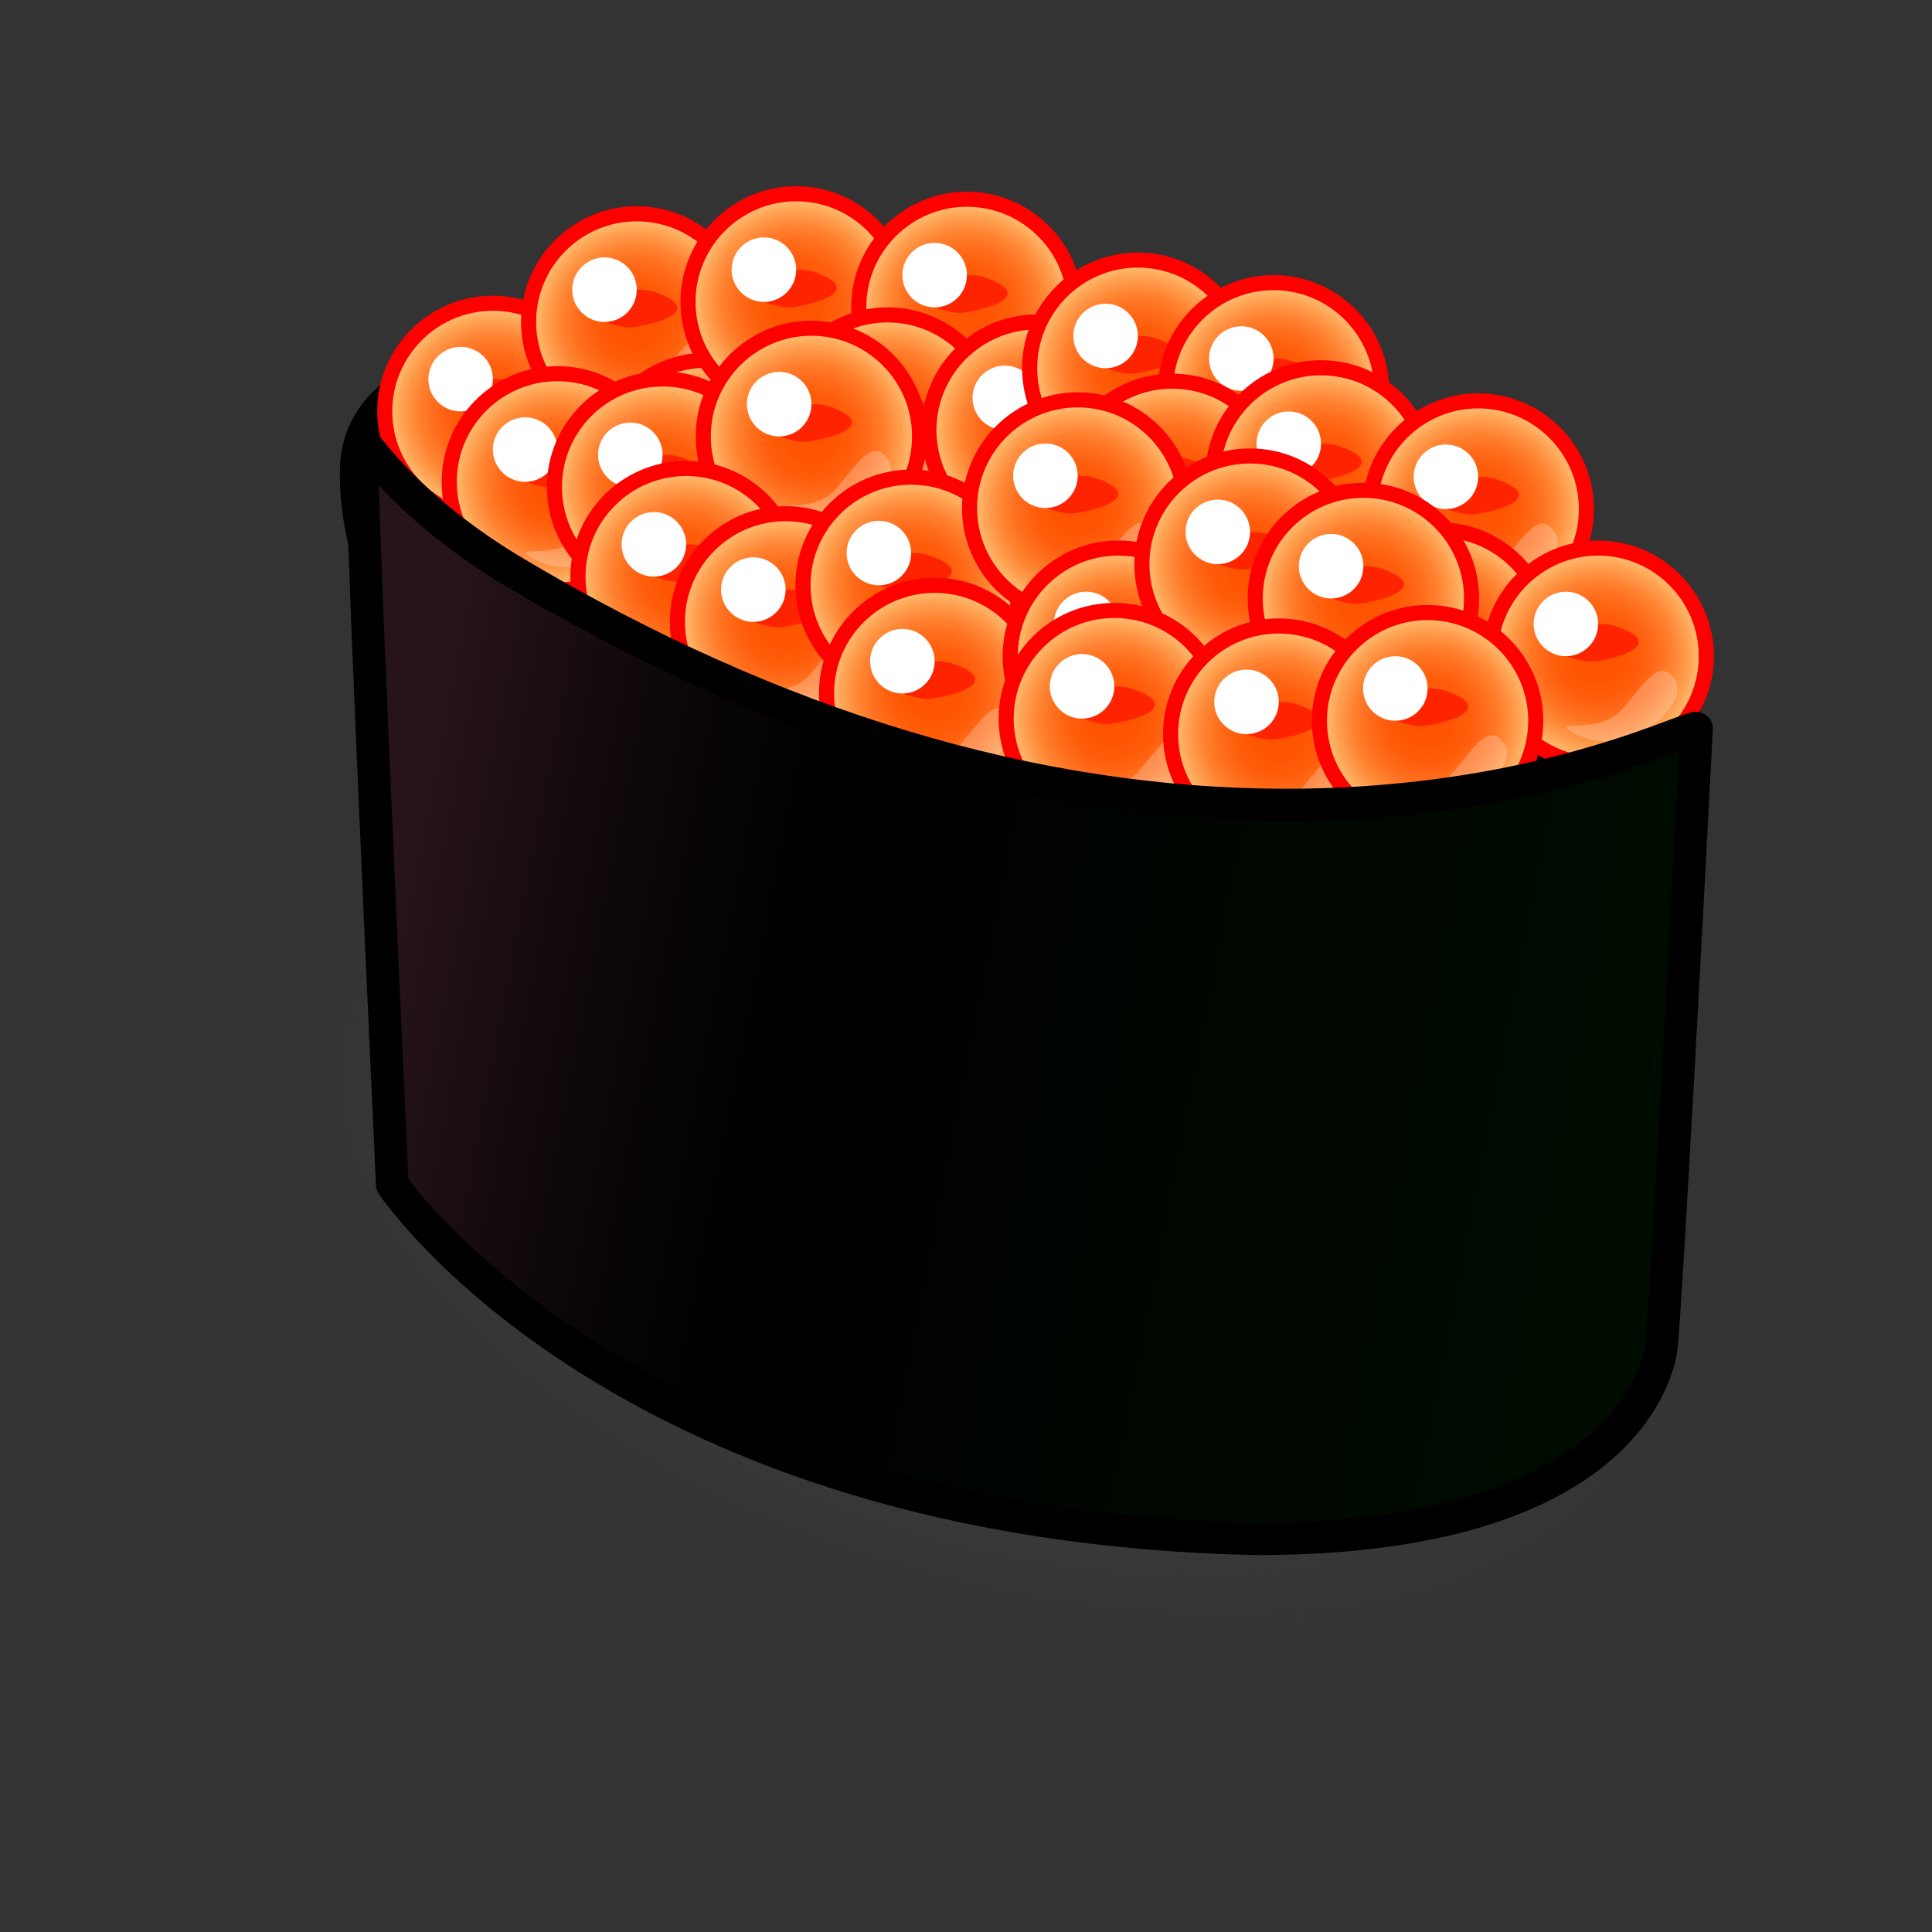 <?xml version="1.0" encoding="utf-8"?>
<!-- Generator: Adobe Illustrator 15.0.2, SVG Export Plug-In . SVG Version: 6.00 Build 0)  -->
<!DOCTYPE svg PUBLIC "-//W3C//DTD SVG 1.1//EN" "http://www.w3.org/Graphics/SVG/1.1/DTD/svg11.dtd">
<svg version="1.1" id="レイヤー_1" xmlns="http://www.w3.org/2000/svg" xmlns:xlink="http://www.w3.org/1999/xlink" x="0px"
	 y="0px" width="64px" height="64px" viewBox="0 0 64 64" style="enable-background:new 0 0 64 64;" xml:space="preserve">
<rect x="0" y="0" width="64" height="64" fill="#333333" stroke="none"/>
<g>
	
		<radialGradient id="SVGID_1_" cx="15.318" cy="49.421" r="15.368" gradientTransform="matrix(1.53 0.487 -0.26 0.818 22.193 -7.538)" gradientUnits="userSpaceOnUse">
		<stop  offset="0" style="stop-color:#595959"/>
		<stop  offset="1" style="stop-color:#414141;stop-opacity:0"/>
	</radialGradient>
	<path style="fill:url(#SVGID_1_);" d="M56.54,47.904c-2.388,7.507-14.976,10.206-28.11,6.022
		C15.298,49.74,6.592,40.261,8.983,32.756
		c2.393-7.511,14.978-10.209,28.111-6.026
		C50.229,30.912,58.931,40.396,56.54,47.904z"/>
	<g>
		<linearGradient id="SVGID_2_" gradientUnits="userSpaceOnUse" x1="14.902" y1="18.731" x2="56.776" y2="26.882">
			<stop  offset="0" style="stop-color:#26141A"/>
			<stop  offset="0.019" style="stop-color:#231218"/>
			<stop  offset="0.192" style="stop-color:#090506"/>
			<stop  offset="0.297" style="stop-color:#000000"/>
			<stop  offset="1" style="stop-color:#000D00"/>
		</linearGradient>
		<path style="fill:url(#SVGID_2_);" d="M11.8,15.593c-0.148,16.657,44,25.771,44,7.726
			C55.8,14.539,11.89,5.413,11.8,15.593z"/>
		<path d="M41.153,33.744c-0.001,0-0.001,0-0.002,0
			C31.597,33.743,20.705,29.75,15.252,24.249c-2.677-2.701-4.02-5.614-3.993-8.661
			c0.029-3.286,3.783-5.023,10.857-5.023c12.874,0,34.223,6.177,34.223,12.754
			c0,3.446-1.576,6.218-4.559,8.017C49.17,32.911,45.494,33.744,41.153,33.744z
			 M22.117,11.646c-3.638,0-9.746,0.514-9.777,3.953
			c-0.024,2.748,1.213,5.402,3.68,7.891c5.269,5.316,15.838,9.174,25.132,9.175
			c0.001,0,0.001,0,0.002,0c4.145,0,7.627-0.779,10.069-2.252
			c2.679-1.616,4.037-4.002,4.037-7.092C55.26,17.907,35.203,11.646,22.117,11.646
			z"/>
	</g>
	<g>
		<g>
			<g>
				<radialGradient id="SVGID_3_" cx="16.327" cy="13.628" r="3.583" gradientUnits="userSpaceOnUse">
					<stop  offset="0" style="stop-color:#FF5200"/>
					<stop  offset="0.233" style="stop-color:#FF5503"/>
					<stop  offset="0.406" style="stop-color:#FF5E0C"/>
					<stop  offset="0.56" style="stop-color:#FF6E1D"/>
					<stop  offset="0.703" style="stop-color:#FF8433"/>
					<stop  offset="0.838" style="stop-color:#FFA051"/>
					<stop  offset="0.966" style="stop-color:#FFC274"/>
					<stop  offset="1" style="stop-color:#FFCD7F"/>
				</radialGradient>
				<circle style="fill:url(#SVGID_3_);" cx="16.327" cy="13.628" r="3.583"/>
				<path style="fill:#FF0000;" d="M16.328,17.461c-2.114,0-3.833-1.72-3.833-3.833
					s1.72-3.833,3.833-3.833s3.833,1.719,3.833,3.833
					S18.441,17.461,16.328,17.461z M16.328,10.295c-1.838,0-3.333,1.495-3.333,3.333
					s1.496,3.333,3.333,3.333s3.333-1.496,3.333-3.333
					S18.166,10.295,16.328,10.295z"/>
			</g>
			<path style="fill:#FF2400;" d="M14.98,13.503c0.603-0.462,0.954-1.342,2.259-0.74
				c1.306,0.602-0.703,1.025-1.129,1.045C15.684,13.828,14.98,13.503,14.98,13.503z"
				/>
			<circle style="fill:#FFFFFF;" cx="15.259" cy="12.56" r="1.069"/>
			<path style="opacity:0.24;fill:#FFFFFF;" d="M15.437,16.128c-0.723-0.424,0.943,0.125,1.693-0.75
				s1.25-1.75,1.75-0.958S17.285,17.212,15.437,16.128z"/>
		</g>
		<g>
			<g>
				<radialGradient id="SVGID_4_" cx="21.093" cy="10.665" r="3.583" gradientUnits="userSpaceOnUse">
					<stop  offset="0" style="stop-color:#FF5200"/>
					<stop  offset="0.233" style="stop-color:#FF5503"/>
					<stop  offset="0.406" style="stop-color:#FF5E0C"/>
					<stop  offset="0.56" style="stop-color:#FF6E1D"/>
					<stop  offset="0.703" style="stop-color:#FF8433"/>
					<stop  offset="0.838" style="stop-color:#FFA051"/>
					<stop  offset="0.966" style="stop-color:#FFC274"/>
					<stop  offset="1" style="stop-color:#FFCD7F"/>
				</radialGradient>
				<circle style="fill:url(#SVGID_4_);" cx="21.093" cy="10.665" r="3.583"/>
				<path style="fill:#FF0000;" d="M21.093,14.498c-2.114,0-3.833-1.72-3.833-3.833
					s1.72-3.833,3.833-3.833s3.833,1.719,3.833,3.833S23.207,14.498,21.093,14.498
					z M21.093,7.332c-1.838,0-3.333,1.495-3.333,3.333s1.496,3.333,3.333,3.333
					s3.333-1.496,3.333-3.333S22.931,7.332,21.093,7.332z"/>
			</g>
			<path style="fill:#FF2400;" d="M19.746,10.54c0.603-0.462,0.954-1.342,2.259-0.74
				c1.306,0.602-0.703,1.025-1.129,1.045
				C20.449,10.865,19.746,10.54,19.746,10.54z"/>
			<circle style="fill:#FFFFFF;" cx="20.024" cy="9.596" r="1.069"/>
			<path style="opacity:0.24;fill:#FFFFFF;" d="M20.202,13.165c-0.723-0.424,0.943,0.125,1.693-0.75
				s1.25-1.75,1.75-0.958S22.05,14.249,20.202,13.165z"/>
		</g>
		<g>
			<g>
				<radialGradient id="SVGID_5_" cx="18.465" cy="15.962" r="3.583" gradientUnits="userSpaceOnUse">
					<stop  offset="0" style="stop-color:#FF5200"/>
					<stop  offset="0.233" style="stop-color:#FF5503"/>
					<stop  offset="0.406" style="stop-color:#FF5E0C"/>
					<stop  offset="0.56" style="stop-color:#FF6E1D"/>
					<stop  offset="0.703" style="stop-color:#FF8433"/>
					<stop  offset="0.838" style="stop-color:#FFA051"/>
					<stop  offset="0.966" style="stop-color:#FFC274"/>
					<stop  offset="1" style="stop-color:#FFCD7F"/>
				</radialGradient>
				<circle style="fill:url(#SVGID_5_);" cx="18.465" cy="15.961" r="3.583"/>
				<path style="fill:#FF0000;" d="M18.465,19.795c-2.114,0-3.833-1.72-3.833-3.833
					s1.72-3.833,3.833-3.833s3.833,1.719,3.833,3.833S20.579,19.795,18.465,19.795
					z M18.465,12.628c-1.838,0-3.333,1.495-3.333,3.333s1.496,3.333,3.333,3.333
					s3.333-1.496,3.333-3.333S20.303,12.628,18.465,12.628z"/>
			</g>
			<path style="fill:#FF2400;" d="M17.118,15.837c0.603-0.462,0.954-1.342,2.259-0.74
				c1.306,0.602-0.703,1.025-1.129,1.045
				C17.821,16.162,17.118,15.837,17.118,15.837z"/>
			<circle style="fill:#FFFFFF;" cx="17.396" cy="14.893" r="1.069"/>
			<path style="opacity:0.24;fill:#FFFFFF;" d="M17.574,18.462c-0.723-0.424,0.943,0.125,1.693-0.75
				s1.25-1.75,1.75-0.958S19.422,19.545,17.574,18.462z"/>
		</g>
		<g>
			<g>
				<radialGradient id="SVGID_6_" cx="23.396" cy="15.518" r="3.583" gradientUnits="userSpaceOnUse">
					<stop  offset="0" style="stop-color:#FF5200"/>
					<stop  offset="0.233" style="stop-color:#FF5503"/>
					<stop  offset="0.406" style="stop-color:#FF5E0C"/>
					<stop  offset="0.56" style="stop-color:#FF6E1D"/>
					<stop  offset="0.703" style="stop-color:#FF8433"/>
					<stop  offset="0.838" style="stop-color:#FFA051"/>
					<stop  offset="0.966" style="stop-color:#FFC274"/>
					<stop  offset="1" style="stop-color:#FFCD7F"/>
				</radialGradient>
				<circle style="fill:url(#SVGID_6_);" cx="23.396" cy="15.518" r="3.583"/>
				<path style="fill:#FF0000;" d="M23.396,19.351c-2.114,0-3.833-1.72-3.833-3.833
					s1.72-3.833,3.833-3.833s3.833,1.719,3.833,3.833
					S25.51,19.351,23.396,19.351z M23.396,12.185c-1.838,0-3.333,1.495-3.333,3.333
					s1.496,3.333,3.333,3.333s3.333-1.496,3.333-3.333
					S25.234,12.185,23.396,12.185z"/>
			</g>
			<path style="fill:#FF2400;" d="M22.049,15.393c0.603-0.462,0.954-1.342,2.259-0.74
				c1.306,0.602-0.703,1.025-1.129,1.045
				C22.752,15.718,22.049,15.393,22.049,15.393z"/>
			<circle style="fill:#FFFFFF;" cx="22.327" cy="14.449" r="1.069"/>
			<path style="opacity:0.24;fill:#FFFFFF;" d="M22.505,18.018c-0.723-0.424,0.943,0.125,1.693-0.75
				s1.25-1.75,1.75-0.958S24.353,19.102,22.505,18.018z"/>
		</g>
	</g>
	<g>
		<g>
			<g>
				<radialGradient id="SVGID_7_" cx="26.374" cy="10.002" r="3.583" gradientUnits="userSpaceOnUse">
					<stop  offset="0" style="stop-color:#FF5200"/>
					<stop  offset="0.233" style="stop-color:#FF5503"/>
					<stop  offset="0.406" style="stop-color:#FF5E0C"/>
					<stop  offset="0.56" style="stop-color:#FF6E1D"/>
					<stop  offset="0.703" style="stop-color:#FF8433"/>
					<stop  offset="0.838" style="stop-color:#FFA051"/>
					<stop  offset="0.966" style="stop-color:#FFC274"/>
					<stop  offset="1" style="stop-color:#FFCD7F"/>
				</radialGradient>
				<circle style="fill:url(#SVGID_7_);" cx="26.374" cy="10.001" r="3.583"/>
				<path style="fill:#FF0000;" d="M26.374,13.835c-2.114,0-3.833-1.72-3.833-3.833
					s1.72-3.833,3.833-3.833s3.833,1.719,3.833,3.833S28.488,13.835,26.374,13.835
					z M26.374,6.668c-1.838,0-3.333,1.495-3.333,3.333s1.496,3.333,3.333,3.333
					s3.333-1.496,3.333-3.333S28.212,6.668,26.374,6.668z"/>
			</g>
			<path style="fill:#FF2400;" d="M25.027,9.877c0.603-0.462,0.954-1.342,2.259-0.74
				c1.306,0.602-0.703,1.025-1.129,1.045C25.73,10.202,25.027,9.877,25.027,9.877z
				"/>
			<circle style="fill:#FFFFFF;" cx="25.305" cy="8.933" r="1.069"/>
			<path style="opacity:0.24;fill:#FFFFFF;" d="M25.483,12.502c-0.723-0.424,0.943,0.125,1.693-0.75
				s1.25-1.75,1.75-0.958C29.427,11.585,27.331,13.585,25.483,12.502z"/>
		</g>
		<g>
			<g>
				<radialGradient id="SVGID_8_" cx="32.03" cy="10.183" r="3.583" gradientUnits="userSpaceOnUse">
					<stop  offset="0" style="stop-color:#FF5200"/>
					<stop  offset="0.233" style="stop-color:#FF5503"/>
					<stop  offset="0.406" style="stop-color:#FF5E0C"/>
					<stop  offset="0.56" style="stop-color:#FF6E1D"/>
					<stop  offset="0.703" style="stop-color:#FF8433"/>
					<stop  offset="0.838" style="stop-color:#FFA051"/>
					<stop  offset="0.966" style="stop-color:#FFC274"/>
					<stop  offset="1" style="stop-color:#FFCD7F"/>
				</radialGradient>
				<circle style="fill:url(#SVGID_8_);" cx="32.031" cy="10.182" r="3.584"/>
				<path style="fill:#FF0000;" d="M32.03,14.016c-2.114,0-3.833-1.72-3.833-3.833
					s1.72-3.833,3.833-3.833c2.114,0,3.834,1.719,3.834,3.833
					S34.145,14.016,32.03,14.016z M32.03,6.849c-1.838,0-3.333,1.495-3.333,3.333
					s1.496,3.333,3.333,3.333s3.334-1.496,3.334-3.333S33.868,6.849,32.03,6.849z
					"/>
			</g>
			<path style="fill:#FF2400;" d="M30.684,10.058c0.602-0.462,0.953-1.342,2.258-0.74
				c1.307,0.602-0.703,1.025-1.129,1.045
				C31.387,10.382,30.684,10.058,30.684,10.058z"/>
			<circle style="fill:#FFFFFF;" cx="30.961" cy="9.114" r="1.069"/>
			<path style="opacity:0.24;fill:#FFFFFF;" d="M31.139,12.683c-0.723-0.424,0.943,0.125,1.694-0.75
				s1.25-1.75,1.75-0.958S32.987,13.766,31.139,12.683z"/>
		</g>
		<g>
			<g>
				<radialGradient id="SVGID_9_" cx="29.403" cy="14.014" r="3.583" gradientUnits="userSpaceOnUse">
					<stop  offset="0" style="stop-color:#FF5200"/>
					<stop  offset="0.233" style="stop-color:#FF5503"/>
					<stop  offset="0.406" style="stop-color:#FF5E0C"/>
					<stop  offset="0.56" style="stop-color:#FF6E1D"/>
					<stop  offset="0.703" style="stop-color:#FF8433"/>
					<stop  offset="0.838" style="stop-color:#FFA051"/>
					<stop  offset="0.966" style="stop-color:#FFC274"/>
					<stop  offset="1" style="stop-color:#FFCD7F"/>
				</radialGradient>
				<circle style="fill:url(#SVGID_9_);" cx="29.403" cy="14.014" r="3.583"/>
				<path style="fill:#FF0000;" d="M29.403,17.847c-2.114,0-3.833-1.72-3.833-3.833
					s1.72-3.833,3.833-3.833s3.833,1.719,3.833,3.833S31.517,17.847,29.403,17.847z
					 M29.403,10.681c-1.838,0-3.333,1.495-3.333,3.333s1.496,3.333,3.333,3.333
					s3.333-1.496,3.333-3.333S31.241,10.681,29.403,10.681z"/>
			</g>
			<path style="fill:#FF2400;" d="M28.056,13.889c0.603-0.462,0.954-1.342,2.259-0.74
				c1.306,0.602-0.703,1.025-1.129,1.045
				C28.759,14.214,28.056,13.889,28.056,13.889z"/>
			<circle style="fill:#FFFFFF;" cx="28.334" cy="12.945" r="1.069"/>
			<path style="opacity:0.24;fill:#FFFFFF;" d="M28.512,16.514c-0.723-0.424,0.943,0.125,1.694-0.75
				c0.75-0.875,1.25-1.75,1.75-0.958S30.36,17.598,28.512,16.514z"/>
		</g>
		<g>
			<g>
				<radialGradient id="SVGID_10_" cx="34.354" cy="14.248" r="3.583" gradientUnits="userSpaceOnUse">
					<stop  offset="0" style="stop-color:#FF5200"/>
					<stop  offset="0.233" style="stop-color:#FF5503"/>
					<stop  offset="0.406" style="stop-color:#FF5E0C"/>
					<stop  offset="0.56" style="stop-color:#FF6E1D"/>
					<stop  offset="0.703" style="stop-color:#FF8433"/>
					<stop  offset="0.838" style="stop-color:#FFA051"/>
					<stop  offset="0.966" style="stop-color:#FFC274"/>
					<stop  offset="1" style="stop-color:#FFCD7F"/>
				</radialGradient>
				<circle style="fill:url(#SVGID_10_);" cx="34.354" cy="14.248" r="3.583"/>
				<path style="fill:#FF0000;" d="M34.353,18.081c-2.113,0-3.832-1.72-3.832-3.833
					s1.719-3.833,3.832-3.833c2.114,0,3.834,1.719,3.834,3.833
					S36.467,18.081,34.353,18.081z M34.353,10.915c-1.837,0-3.332,1.495-3.332,3.333
					s1.495,3.333,3.332,3.333c1.838,0,3.334-1.496,3.334-3.333
					S36.19,10.915,34.353,10.915z"/>
			</g>
			<path style="fill:#FF2400;" d="M33.007,14.123c0.602-0.462,0.953-1.342,2.258-0.74
				c1.307,0.602-0.703,1.025-1.129,1.045S33.007,14.123,33.007,14.123z"/>
			<circle style="fill:#FFFFFF;" cx="33.284" cy="13.179" r="1.068"/>
			<path style="opacity:0.24;fill:#FFFFFF;" d="M33.463,16.748c-0.724-0.424,0.942,0.125,1.692-0.75
				s1.25-1.75,1.75-0.958S35.31,17.832,33.463,16.748z"/>
		</g>
	</g>
	<g>
		<g>
			<g>
				<radialGradient id="SVGID_11_" cx="21.949" cy="16.136" r="3.583" gradientUnits="userSpaceOnUse">
					<stop  offset="0" style="stop-color:#FF5200"/>
					<stop  offset="0.233" style="stop-color:#FF5503"/>
					<stop  offset="0.406" style="stop-color:#FF5E0C"/>
					<stop  offset="0.56" style="stop-color:#FF6E1D"/>
					<stop  offset="0.703" style="stop-color:#FF8433"/>
					<stop  offset="0.838" style="stop-color:#FFA051"/>
					<stop  offset="0.966" style="stop-color:#FFC274"/>
					<stop  offset="1" style="stop-color:#FFCD7F"/>
				</radialGradient>
				<circle style="fill:url(#SVGID_11_);" cx="21.949" cy="16.136" r="3.583"/>
				<path style="fill:#FF0000;" d="M21.949,19.969c-2.114,0-3.833-1.72-3.833-3.833
					s1.72-3.833,3.833-3.833s3.833,1.719,3.833,3.833
					S24.063,19.969,21.949,19.969z M21.949,12.803c-1.838,0-3.333,1.495-3.333,3.333
					s1.496,3.333,3.333,3.333s3.333-1.496,3.333-3.333
					S23.787,12.803,21.949,12.803z"/>
			</g>
			<path style="fill:#FF2400;" d="M20.602,16.011c0.603-0.462,0.954-1.342,2.259-0.74
				c1.306,0.602-0.703,1.025-1.129,1.045
				C21.305,16.336,20.602,16.011,20.602,16.011z"/>
			<circle style="fill:#FFFFFF;" cx="20.88" cy="15.067" r="1.069"/>
			<path style="opacity:0.24;fill:#FFFFFF;" d="M21.058,18.636c-0.723-0.424,0.943,0.125,1.693-0.75
				s1.25-1.75,1.75-0.958C25.002,17.719,22.906,19.72,21.058,18.636z"/>
		</g>
		<g>
			<g>
				<radialGradient id="SVGID_12_" cx="26.88" cy="14.456" r="3.583" gradientUnits="userSpaceOnUse">
					<stop  offset="0" style="stop-color:#FF5200"/>
					<stop  offset="0.233" style="stop-color:#FF5503"/>
					<stop  offset="0.406" style="stop-color:#FF5E0C"/>
					<stop  offset="0.56" style="stop-color:#FF6E1D"/>
					<stop  offset="0.703" style="stop-color:#FF8433"/>
					<stop  offset="0.838" style="stop-color:#FFA051"/>
					<stop  offset="0.966" style="stop-color:#FFC274"/>
					<stop  offset="1" style="stop-color:#FFCD7F"/>
				</radialGradient>
				<circle style="fill:url(#SVGID_12_);" cx="26.88" cy="14.456" r="3.583"/>
				<path style="fill:#FF0000;" d="M26.88,18.29c-2.114,0-3.833-1.72-3.833-3.833
					s1.72-3.833,3.833-3.833s3.833,1.719,3.833,3.833
					S28.994,18.29,26.88,18.29z M26.88,11.123c-1.838,0-3.333,1.495-3.333,3.333
					s1.496,3.333,3.333,3.333s3.333-1.496,3.333-3.333
					S28.718,11.123,26.88,11.123z"/>
			</g>
			<path style="fill:#FF2400;" d="M25.533,14.332c0.602-0.462,0.953-1.342,2.259-0.74
				c1.306,0.602-0.703,1.025-1.13,1.045C26.236,14.656,25.533,14.332,25.533,14.332z"
				/>
			<circle style="fill:#FFFFFF;" cx="25.811" cy="13.388" r="1.069"/>
			<path style="opacity:0.24;fill:#FFFFFF;" d="M25.988,16.957c-0.723-0.424,0.943,0.125,1.693-0.75
				s1.25-1.75,1.75-0.958S27.837,18.04,25.988,16.957z"/>
		</g>
		<g>
			<g>
				<radialGradient id="SVGID_13_" cx="22.729" cy="19.101" r="3.583" gradientUnits="userSpaceOnUse">
					<stop  offset="0" style="stop-color:#FF5200"/>
					<stop  offset="0.233" style="stop-color:#FF5503"/>
					<stop  offset="0.406" style="stop-color:#FF5E0C"/>
					<stop  offset="0.56" style="stop-color:#FF6E1D"/>
					<stop  offset="0.703" style="stop-color:#FF8433"/>
					<stop  offset="0.838" style="stop-color:#FFA051"/>
					<stop  offset="0.966" style="stop-color:#FFC274"/>
					<stop  offset="1" style="stop-color:#FFCD7F"/>
				</radialGradient>
				<circle style="fill:url(#SVGID_13_);" cx="22.728" cy="19.101" r="3.583"/>
				<path style="fill:#FF0000;" d="M22.729,22.934c-2.114,0-3.833-1.72-3.833-3.833
					s1.72-3.833,3.833-3.833s3.833,1.719,3.833,3.833S24.842,22.934,22.729,22.934z
					 M22.729,15.768c-1.838,0-3.333,1.495-3.333,3.333s1.496,3.333,3.333,3.333
					s3.333-1.496,3.333-3.333S24.566,15.768,22.729,15.768z"/>
			</g>
			<path style="fill:#FF2400;" d="M21.381,18.976c0.603-0.462,0.954-1.342,2.259-0.74
				c1.306,0.602-0.703,1.025-1.129,1.045
				C22.084,19.301,21.381,18.976,21.381,18.976z"/>
			<circle style="fill:#FFFFFF;" cx="21.66" cy="18.032" r="1.069"/>
			<path style="opacity:0.24;fill:#FFFFFF;" d="M21.837,21.601c-0.723-0.424,0.943,0.125,1.694-0.75
				c0.75-0.875,1.25-1.75,1.75-0.958S23.686,22.685,21.837,21.601z"/>
		</g>
		<g>
			<g>
				<radialGradient id="SVGID_14_" cx="26.023" cy="20.6" r="3.583" gradientUnits="userSpaceOnUse">
					<stop  offset="0" style="stop-color:#FF5200"/>
					<stop  offset="0.233" style="stop-color:#FF5503"/>
					<stop  offset="0.406" style="stop-color:#FF5E0C"/>
					<stop  offset="0.56" style="stop-color:#FF6E1D"/>
					<stop  offset="0.703" style="stop-color:#FF8433"/>
					<stop  offset="0.838" style="stop-color:#FFA051"/>
					<stop  offset="0.966" style="stop-color:#FFC274"/>
					<stop  offset="1" style="stop-color:#FFCD7F"/>
				</radialGradient>
				<circle style="fill:url(#SVGID_14_);" cx="26.023" cy="20.599" r="3.583"/>
				<path style="fill:#FF0000;" d="M26.023,24.433c-2.114,0-3.833-1.72-3.833-3.833
					s1.719-3.833,3.833-3.833s3.833,1.719,3.833,3.833S28.137,24.433,26.023,24.433
					z M26.023,17.266c-1.838,0-3.333,1.495-3.333,3.333s1.495,3.333,3.333,3.333
					s3.333-1.496,3.333-3.333S27.861,17.266,26.023,17.266z"/>
			</g>
			<path style="fill:#FF2400;" d="M24.677,20.475c0.602-0.462,0.953-1.342,2.259-0.74
				c1.306,0.602-0.703,1.025-1.13,1.045
				C25.38,20.799,24.677,20.475,24.677,20.475z"/>
			<circle style="fill:#FFFFFF;" cx="24.955" cy="19.531" r="1.069"/>
			<path style="opacity:0.24;fill:#FFFFFF;" d="M25.132,23.1c-0.723-0.424,0.943,0.125,1.693-0.75
				s1.25-1.75,1.75-0.958S26.98,24.183,25.132,23.1z"/>
		</g>
	</g>
	<g>
		<g>
			<g>
				<radialGradient id="SVGID_15_" cx="37.692" cy="12.197" r="3.583" gradientUnits="userSpaceOnUse">
					<stop  offset="0" style="stop-color:#FF5200"/>
					<stop  offset="0.233" style="stop-color:#FF5503"/>
					<stop  offset="0.406" style="stop-color:#FF5E0C"/>
					<stop  offset="0.56" style="stop-color:#FF6E1D"/>
					<stop  offset="0.703" style="stop-color:#FF8433"/>
					<stop  offset="0.838" style="stop-color:#FFA051"/>
					<stop  offset="0.966" style="stop-color:#FFC274"/>
					<stop  offset="1" style="stop-color:#FFCD7F"/>
				</radialGradient>
				<circle style="fill:url(#SVGID_15_);" cx="37.692" cy="12.197" r="3.583"/>
				<path style="fill:#FF0000;" d="M37.692,16.031c-2.113,0-3.833-1.72-3.833-3.833
					s1.72-3.833,3.833-3.833s3.833,1.719,3.833,3.833
					S39.806,16.031,37.692,16.031z M37.692,8.864c-1.838,0-3.333,1.495-3.333,3.333
					s1.495,3.333,3.333,3.333s3.333-1.496,3.333-3.333S39.53,8.864,37.692,8.864z
					"/>
			</g>
			<path style="fill:#FF2400;" d="M36.346,12.073c0.602-0.462,0.953-1.342,2.259-0.74
				c1.306,0.602-0.703,1.025-1.13,1.045
				C37.049,12.397,36.346,12.073,36.346,12.073z"/>
			<circle style="fill:#FFFFFF;" cx="36.624" cy="11.129" r="1.069"/>
			<path style="opacity:0.24;fill:#FFFFFF;" d="M36.801,14.698c-0.723-0.424,0.943,0.125,1.693-0.75
				s1.25-1.75,1.75-0.958C40.745,13.781,38.649,15.781,36.801,14.698z"/>
		</g>
		<g>
			<g>
				<radialGradient id="SVGID_16_" cx="42.189" cy="12.945" r="3.583" gradientUnits="userSpaceOnUse">
					<stop  offset="0" style="stop-color:#FF5200"/>
					<stop  offset="0.233" style="stop-color:#FF5503"/>
					<stop  offset="0.406" style="stop-color:#FF5E0C"/>
					<stop  offset="0.56" style="stop-color:#FF6E1D"/>
					<stop  offset="0.703" style="stop-color:#FF8433"/>
					<stop  offset="0.838" style="stop-color:#FFA051"/>
					<stop  offset="0.966" style="stop-color:#FFC274"/>
					<stop  offset="1" style="stop-color:#FFCD7F"/>
				</radialGradient>
				<circle style="fill:url(#SVGID_16_);" cx="42.189" cy="12.945" r="3.583"/>
				<path style="fill:#FF0000;" d="M42.188,16.779c-2.113,0-3.833-1.72-3.833-3.833
					s1.72-3.833,3.833-3.833c2.114,0,3.834,1.719,3.834,3.833
					S44.303,16.779,42.188,16.779z M42.188,9.612c-1.838,0-3.333,1.495-3.333,3.333
					s1.495,3.333,3.333,3.333s3.334-1.496,3.334-3.333S44.026,9.612,42.188,9.612z
					"/>
			</g>
			<path style="fill:#FF2400;" d="M40.842,12.821c0.602-0.462,0.953-1.342,2.258-0.74
				c1.308,0.602-0.702,1.025-1.129,1.045
				C41.545,13.146,40.842,12.821,40.842,12.821z"/>
			<circle style="fill:#FFFFFF;" cx="41.12" cy="11.877" r="1.069"/>
			<path style="opacity:0.24;fill:#FFFFFF;" d="M41.297,15.446c-0.723-0.424,0.943,0.125,1.693-0.75
				c0.751-0.875,1.251-1.75,1.751-0.958S43.145,16.529,41.297,15.446z"/>
		</g>
		<g>
			<g>
				<radialGradient id="SVGID_17_" cx="38.831" cy="16.21" r="3.583" gradientUnits="userSpaceOnUse">
					<stop  offset="0" style="stop-color:#FF5200"/>
					<stop  offset="0.233" style="stop-color:#FF5503"/>
					<stop  offset="0.406" style="stop-color:#FF5E0C"/>
					<stop  offset="0.56" style="stop-color:#FF6E1D"/>
					<stop  offset="0.703" style="stop-color:#FF8433"/>
					<stop  offset="0.838" style="stop-color:#FFA051"/>
					<stop  offset="0.966" style="stop-color:#FFC274"/>
					<stop  offset="1" style="stop-color:#FFCD7F"/>
				</radialGradient>
				<circle style="fill:url(#SVGID_17_);" cx="38.831" cy="16.209" r="3.583"/>
				<path style="fill:#FF0000;" d="M38.831,20.043c-2.113,0-3.833-1.72-3.833-3.833
					s1.72-3.833,3.833-3.833s3.833,1.719,3.833,3.833
					S40.944,20.043,38.831,20.043z M38.831,12.876c-1.838,0-3.333,1.495-3.333,3.333
					s1.495,3.333,3.333,3.333s3.333-1.496,3.333-3.333
					S40.669,12.876,38.831,12.876z"/>
			</g>
			<path style="fill:#FF2400;" d="M37.484,16.085c0.602-0.462,0.953-1.342,2.259-0.74
				c1.306,0.602-0.703,1.025-1.13,1.045C38.188,16.41,37.484,16.085,37.484,16.085z"/>
			<circle style="fill:#FFFFFF;" cx="37.762" cy="15.141" r="1.069"/>
			<path style="opacity:0.24;fill:#FFFFFF;" d="M37.939,18.71c-0.723-0.424,0.943,0.125,1.694-0.75
				c0.75-0.875,1.25-1.75,1.75-0.958S39.788,19.793,37.939,18.71z"/>
		</g>
		<g>
			<g>
				<radialGradient id="SVGID_18_" cx="43.762" cy="15.766" r="3.583" gradientUnits="userSpaceOnUse">
					<stop  offset="0" style="stop-color:#FF5200"/>
					<stop  offset="0.233" style="stop-color:#FF5503"/>
					<stop  offset="0.406" style="stop-color:#FF5E0C"/>
					<stop  offset="0.56" style="stop-color:#FF6E1D"/>
					<stop  offset="0.703" style="stop-color:#FF8433"/>
					<stop  offset="0.838" style="stop-color:#FFA051"/>
					<stop  offset="0.966" style="stop-color:#FFC274"/>
					<stop  offset="1" style="stop-color:#FFCD7F"/>
				</radialGradient>
				<circle style="fill:url(#SVGID_18_);" cx="43.762" cy="15.766" r="3.583"/>
				<path style="fill:#FF0000;" d="M43.761,19.599c-2.113,0-3.832-1.72-3.832-3.833
					s1.719-3.833,3.832-3.833c2.114,0,3.834,1.719,3.834,3.833
					S45.875,19.599,43.761,19.599z M43.761,12.433c-1.837,0-3.332,1.495-3.332,3.333
					s1.495,3.333,3.332,3.333c1.838,0,3.334-1.496,3.334-3.333
					S45.599,12.433,43.761,12.433z"/>
			</g>
			<path style="fill:#FF2400;" d="M42.415,15.641c0.602-0.462,0.953-1.342,2.258-0.74
				c1.307,0.602-0.703,1.025-1.129,1.045S42.415,15.641,42.415,15.641z"/>
			<circle style="fill:#FFFFFF;" cx="42.692" cy="14.697" r="1.068"/>
			<path style="opacity:0.24;fill:#FFFFFF;" d="M42.871,18.266c-0.724-0.424,0.942,0.125,1.692-0.75
				s1.25-1.75,1.75-0.958S44.718,19.35,42.871,18.266z"/>
		</g>
	</g>
	<g>
		<g>
			<g>
				<radialGradient id="SVGID_19_" cx="30.183" cy="19.389" r="3.583" gradientUnits="userSpaceOnUse">
					<stop  offset="0" style="stop-color:#FF5200"/>
					<stop  offset="0.233" style="stop-color:#FF5503"/>
					<stop  offset="0.406" style="stop-color:#FF5E0C"/>
					<stop  offset="0.56" style="stop-color:#FF6E1D"/>
					<stop  offset="0.703" style="stop-color:#FF8433"/>
					<stop  offset="0.838" style="stop-color:#FFA051"/>
					<stop  offset="0.966" style="stop-color:#FFC274"/>
					<stop  offset="1" style="stop-color:#FFCD7F"/>
				</radialGradient>
				<circle style="fill:url(#SVGID_19_);" cx="30.182" cy="19.389" r="3.583"/>
				<path style="fill:#FF0000;" d="M30.183,23.222c-2.114,0-3.833-1.72-3.833-3.833
					s1.72-3.833,3.833-3.833s3.833,1.719,3.833,3.833S32.296,23.222,30.183,23.222z
					 M30.183,16.056c-1.838,0-3.333,1.495-3.333,3.333s1.496,3.333,3.333,3.333
					s3.333-1.496,3.333-3.333S32.021,16.056,30.183,16.056z"/>
			</g>
			<path style="fill:#FF2400;" d="M28.835,19.264c0.603-0.462,0.954-1.342,2.259-0.74
				c1.306,0.602-0.703,1.025-1.129,1.045
				C29.539,19.589,28.835,19.264,28.835,19.264z"/>
			<circle style="fill:#FFFFFF;" cx="29.114" cy="18.32" r="1.069"/>
			<path style="opacity:0.24;fill:#FFFFFF;" d="M29.292,21.889c-0.723-0.424,0.944,0.125,1.694-0.75
				s1.25-1.75,1.75-0.958S31.14,22.973,29.292,21.889z"/>
		</g>
		<g>
			<g>
				<radialGradient id="SVGID_20_" cx="35.7" cy="16.829" r="3.583" gradientUnits="userSpaceOnUse">
					<stop  offset="0" style="stop-color:#FF5200"/>
					<stop  offset="0.233" style="stop-color:#FF5503"/>
					<stop  offset="0.406" style="stop-color:#FF5E0C"/>
					<stop  offset="0.56" style="stop-color:#FF6E1D"/>
					<stop  offset="0.703" style="stop-color:#FF8433"/>
					<stop  offset="0.838" style="stop-color:#FFA051"/>
					<stop  offset="0.966" style="stop-color:#FFC274"/>
					<stop  offset="1" style="stop-color:#FFCD7F"/>
				</radialGradient>
				<circle style="fill:url(#SVGID_20_);" cx="35.7" cy="16.829" r="3.583"/>
				<path style="fill:#FF0000;" d="M35.7,20.662c-2.113,0-3.833-1.72-3.833-3.833
					s1.72-3.833,3.833-3.833s3.833,1.719,3.833,3.833
					S37.813,20.662,35.7,20.662z M35.7,13.496c-1.838,0-3.333,1.495-3.333,3.333
					s1.495,3.333,3.333,3.333s3.333-1.496,3.333-3.333
					S37.538,13.496,35.7,13.496z"/>
			</g>
			<path style="fill:#FF2400;" d="M34.354,16.704c0.602-0.462,0.953-1.342,2.259-0.74
				c1.306,0.602-0.703,1.025-1.13,1.045
				C35.057,17.029,34.354,16.704,34.354,16.704z"/>
			<circle style="fill:#FFFFFF;" cx="34.631" cy="15.76" r="1.069"/>
			<path style="opacity:0.24;fill:#FFFFFF;" d="M34.809,19.329c-0.723-0.424,0.943,0.125,1.693-0.75
				s1.25-1.75,1.75-0.958S36.657,20.413,34.809,19.329z"/>
		</g>
		<g>
			<g>
				<radialGradient id="SVGID_21_" cx="30.962" cy="22.972" r="3.583" gradientUnits="userSpaceOnUse">
					<stop  offset="0" style="stop-color:#FF5200"/>
					<stop  offset="0.233" style="stop-color:#FF5503"/>
					<stop  offset="0.406" style="stop-color:#FF5E0C"/>
					<stop  offset="0.56" style="stop-color:#FF6E1D"/>
					<stop  offset="0.703" style="stop-color:#FF8433"/>
					<stop  offset="0.838" style="stop-color:#FFA051"/>
					<stop  offset="0.966" style="stop-color:#FFC274"/>
					<stop  offset="1" style="stop-color:#FFCD7F"/>
				</radialGradient>
				<circle style="fill:url(#SVGID_21_);" cx="30.962" cy="22.972" r="3.583"/>
				<path style="fill:#FF0000;" d="M30.962,26.805c-2.114,0-3.833-1.72-3.833-3.833
					s1.72-3.833,3.833-3.833c2.113,0,3.833,1.719,3.833,3.833
					S33.075,26.805,30.962,26.805z M30.962,19.639c-1.838,0-3.333,1.495-3.333,3.333
					s1.496,3.333,3.333,3.333s3.333-1.496,3.333-3.333
					S32.8,19.639,30.962,19.639z"/>
			</g>
			<path style="fill:#FF2400;" d="M29.614,22.847c0.604-0.462,0.954-1.342,2.26-0.74
				c1.306,0.602-0.703,1.025-1.129,1.045C30.317,23.172,29.614,22.847,29.614,22.847z"
				/>
			<circle style="fill:#FFFFFF;" cx="29.893" cy="21.903" r="1.069"/>
			<path style="opacity:0.24;fill:#FFFFFF;" d="M30.071,25.472c-0.724-0.424,0.943,0.125,1.693-0.75
				s1.25-1.75,1.75-0.958S31.919,26.556,30.071,25.472z"/>
		</g>
		<g>
			<g>
				<radialGradient id="SVGID_22_" cx="37.047" cy="21.738" r="3.583" gradientUnits="userSpaceOnUse">
					<stop  offset="0" style="stop-color:#FF5200"/>
					<stop  offset="0.233" style="stop-color:#FF5503"/>
					<stop  offset="0.406" style="stop-color:#FF5E0C"/>
					<stop  offset="0.56" style="stop-color:#FF6E1D"/>
					<stop  offset="0.703" style="stop-color:#FF8433"/>
					<stop  offset="0.838" style="stop-color:#FFA051"/>
					<stop  offset="0.966" style="stop-color:#FFC274"/>
					<stop  offset="1" style="stop-color:#FFCD7F"/>
				</radialGradient>
				<circle style="fill:url(#SVGID_22_);" cx="37.047" cy="21.738" r="3.583"/>
				<path style="fill:#FF0000;" d="M37.047,25.571c-2.113,0-3.833-1.72-3.833-3.833
					s1.72-3.833,3.833-3.833s3.833,1.719,3.833,3.833S39.16,25.571,37.047,25.571
					z M37.047,18.405c-1.838,0-3.333,1.495-3.333,3.333s1.495,3.333,3.333,3.333
					s3.333-1.496,3.333-3.333S38.885,18.405,37.047,18.405z"/>
			</g>
			<path style="fill:#FF2400;" d="M35.7,21.613c0.602-0.462,0.953-1.342,2.259-0.74
				c1.306,0.602-0.703,1.025-1.13,1.045
				C36.403,21.938,35.7,21.613,35.7,21.613z"/>
			<circle style="fill:#FFFFFF;" cx="35.978" cy="20.669" r="1.069"/>
			<path style="opacity:0.24;fill:#FFFFFF;" d="M36.155,24.238c-0.723-0.424,0.943,0.125,1.693-0.75
				s1.25-1.75,1.75-0.958S38.004,25.322,36.155,24.238z"/>
		</g>
	</g>
	<g>
		<g>
			<g>
				<radialGradient id="SVGID_23_" cx="41.41" cy="18.688" r="3.583" gradientUnits="userSpaceOnUse">
					<stop  offset="0" style="stop-color:#FF5200"/>
					<stop  offset="0.233" style="stop-color:#FF5503"/>
					<stop  offset="0.406" style="stop-color:#FF5E0C"/>
					<stop  offset="0.56" style="stop-color:#FF6E1D"/>
					<stop  offset="0.703" style="stop-color:#FF8433"/>
					<stop  offset="0.838" style="stop-color:#FFA051"/>
					<stop  offset="0.966" style="stop-color:#FFC274"/>
					<stop  offset="1" style="stop-color:#FFCD7F"/>
				</radialGradient>
				<circle style="fill:url(#SVGID_23_);" cx="41.41" cy="18.688" r="3.583"/>
				<path style="fill:#FF0000;" d="M41.41,22.521c-2.113,0-3.833-1.72-3.833-3.833
					s1.72-3.833,3.833-3.833s3.833,1.719,3.833,3.833
					S43.523,22.521,41.41,22.521z M41.41,15.354c-1.838,0-3.333,1.495-3.333,3.333
					s1.495,3.333,3.333,3.333s3.333-1.496,3.333-3.333
					S43.248,15.354,41.41,15.354z"/>
			</g>
			<path style="fill:#FF2400;" d="M40.063,18.563c0.602-0.462,0.953-1.342,2.259-0.74
				c1.306,0.602-0.703,1.025-1.13,1.045
				C40.767,18.888,40.063,18.563,40.063,18.563z"/>
			<circle style="fill:#FFFFFF;" cx="40.341" cy="17.619" r="1.069"/>
			<path style="opacity:0.24;fill:#FFFFFF;" d="M40.519,21.188c-0.723-0.424,0.943,0.125,1.693-0.75
				s1.25-1.75,1.75-0.958C44.463,20.271,42.367,22.271,40.519,21.188z"/>
		</g>
		<g>
			<g>
				<radialGradient id="SVGID_24_" cx="48.967" cy="16.862" r="3.584" gradientUnits="userSpaceOnUse">
					<stop  offset="0" style="stop-color:#FF5200"/>
					<stop  offset="0.233" style="stop-color:#FF5503"/>
					<stop  offset="0.406" style="stop-color:#FF5E0C"/>
					<stop  offset="0.56" style="stop-color:#FF6E1D"/>
					<stop  offset="0.703" style="stop-color:#FF8433"/>
					<stop  offset="0.838" style="stop-color:#FFA051"/>
					<stop  offset="0.966" style="stop-color:#FFC274"/>
					<stop  offset="1" style="stop-color:#FFCD7F"/>
				</radialGradient>
				<circle style="fill:url(#SVGID_24_);" cx="48.967" cy="16.862" r="3.583"/>
				<path style="fill:#FF0000;" d="M48.967,20.696c-2.113,0-3.833-1.72-3.833-3.833
					s1.72-3.833,3.833-3.833c2.114,0,3.834,1.719,3.834,3.833
					S51.081,20.696,48.967,20.696z M48.967,13.529c-1.838,0-3.333,1.495-3.333,3.333
					s1.495,3.333,3.333,3.333s3.334-1.496,3.334-3.333
					S50.805,13.529,48.967,13.529z"/>
			</g>
			<path style="fill:#FF2400;" d="M47.62,16.738c0.602-0.462,0.953-1.342,2.258-0.74
				c1.308,0.602-0.702,1.025-1.129,1.045C48.323,17.062,47.62,16.738,47.62,16.738z"
				/>
			<circle style="fill:#FFFFFF;" cx="47.898" cy="15.794" r="1.069"/>
			<path style="opacity:0.24;fill:#FFFFFF;" d="M48.075,19.363c-0.723-0.424,0.943,0.125,1.693-0.75
				c0.751-0.875,1.251-1.75,1.751-0.958S49.923,20.446,48.075,19.363z"/>
		</g>
		<g>
			<g>
				<radialGradient id="SVGID_25_" cx="47.688" cy="21.138" r="3.583" gradientUnits="userSpaceOnUse">
					<stop  offset="0" style="stop-color:#FF5200"/>
					<stop  offset="0.233" style="stop-color:#FF5503"/>
					<stop  offset="0.406" style="stop-color:#FF5E0C"/>
					<stop  offset="0.56" style="stop-color:#FF6E1D"/>
					<stop  offset="0.703" style="stop-color:#FF8433"/>
					<stop  offset="0.838" style="stop-color:#FFA051"/>
					<stop  offset="0.966" style="stop-color:#FFC274"/>
					<stop  offset="1" style="stop-color:#FFCD7F"/>
				</radialGradient>
				<circle style="fill:url(#SVGID_25_);" cx="47.688" cy="21.138" r="3.583"/>
				<path style="fill:#FF0000;" d="M47.688,24.971c-2.113,0-3.833-1.72-3.833-3.833
					s1.72-3.833,3.833-3.833s3.833,1.719,3.833,3.833S49.801,24.971,47.688,24.971z
					 M47.688,17.805c-1.838,0-3.333,1.495-3.333,3.333s1.495,3.333,3.333,3.333
					s3.333-1.496,3.333-3.333S49.525,17.805,47.688,17.805z"/>
			</g>
			<path style="fill:#FF2400;" d="M46.341,21.013c0.602-0.462,0.953-1.342,2.259-0.74
				c1.306,0.602-0.703,1.025-1.13,1.045
				C47.044,21.338,46.341,21.013,46.341,21.013z"/>
			<circle style="fill:#FFFFFF;" cx="46.619" cy="20.069" r="1.069"/>
			<path style="opacity:0.24;fill:#FFFFFF;" d="M46.796,23.638c-0.723-0.424,0.943,0.125,1.694-0.75
				c0.75-0.875,1.25-1.75,1.75-0.958S48.645,24.722,46.796,23.638z"/>
		</g>
		<g>
			<g>
				<radialGradient id="SVGID_26_" cx="52.941" cy="21.738" r="3.583" gradientUnits="userSpaceOnUse">
					<stop  offset="0" style="stop-color:#FF5200"/>
					<stop  offset="0.233" style="stop-color:#FF5503"/>
					<stop  offset="0.406" style="stop-color:#FF5E0C"/>
					<stop  offset="0.56" style="stop-color:#FF6E1D"/>
					<stop  offset="0.703" style="stop-color:#FF8433"/>
					<stop  offset="0.838" style="stop-color:#FFA051"/>
					<stop  offset="0.966" style="stop-color:#FFC274"/>
					<stop  offset="1" style="stop-color:#FFCD7F"/>
				</radialGradient>
				<circle style="fill:url(#SVGID_26_);" cx="52.941" cy="21.738" r="3.583"/>
				<path style="fill:#FF0000;" d="M52.94,25.571c-2.113,0-3.832-1.72-3.832-3.833
					s1.719-3.833,3.832-3.833c2.114,0,3.834,1.719,3.834,3.833
					S55.055,25.571,52.94,25.571z M52.94,18.405c-1.837,0-3.332,1.495-3.332,3.333
					s1.495,3.333,3.332,3.333c1.838,0,3.334-1.496,3.334-3.333
					S54.778,18.405,52.94,18.405z"/>
			</g>
			<path style="fill:#FF2400;" d="M51.595,21.613c0.602-0.462,0.953-1.342,2.258-0.74
				c1.307,0.602-0.703,1.025-1.129,1.045S51.595,21.613,51.595,21.613z"/>
			<circle style="fill:#FFFFFF;" cx="51.872" cy="20.669" r="1.068"/>
			<path style="opacity:0.24;fill:#FFFFFF;" d="M52.051,24.238c-0.724-0.424,0.942,0.125,1.692-0.75
				s1.25-1.75,1.75-0.958S53.897,25.322,52.051,24.238z"/>
		</g>
	</g>
	<g>
		<g>
			<g>
				<radialGradient id="SVGID_27_" cx="36.913" cy="23.805" r="3.583" gradientUnits="userSpaceOnUse">
					<stop  offset="0" style="stop-color:#FF5200"/>
					<stop  offset="0.233" style="stop-color:#FF5503"/>
					<stop  offset="0.406" style="stop-color:#FF5E0C"/>
					<stop  offset="0.56" style="stop-color:#FF6E1D"/>
					<stop  offset="0.703" style="stop-color:#FF8433"/>
					<stop  offset="0.838" style="stop-color:#FFA051"/>
					<stop  offset="0.966" style="stop-color:#FFC274"/>
					<stop  offset="1" style="stop-color:#FFCD7F"/>
				</radialGradient>
				<circle style="fill:url(#SVGID_27_);" cx="36.913" cy="23.804" r="3.583"/>
				<path style="fill:#FF0000;" d="M36.913,27.638c-2.113,0-3.833-1.72-3.833-3.833
					s1.72-3.833,3.833-3.833s3.833,1.719,3.833,3.833
					S39.026,27.638,36.913,27.638z M36.913,20.471c-1.838,0-3.333,1.495-3.333,3.333
					s1.495,3.333,3.333,3.333s3.333-1.496,3.333-3.333
					S38.751,20.471,36.913,20.471z"/>
			</g>
			<path style="fill:#FF2400;" d="M35.566,23.68c0.602-0.462,0.953-1.342,2.259-0.74
				c1.306,0.602-0.703,1.025-1.13,1.045
				C36.27,24.004,35.566,23.68,35.566,23.68z"/>
			<circle style="fill:#FFFFFF;" cx="35.844" cy="22.736" r="1.069"/>
			<path style="opacity:0.24;fill:#FFFFFF;" d="M36.021,26.305c-0.723-0.424,0.944,0.125,1.694-0.75
				s1.25-1.75,1.75-0.958S37.87,27.388,36.021,26.305z"/>
		</g>
		<g>
			<g>
				<radialGradient id="SVGID_28_" cx="45.164" cy="19.824" r="3.583" gradientUnits="userSpaceOnUse">
					<stop  offset="0" style="stop-color:#FF5200"/>
					<stop  offset="0.233" style="stop-color:#FF5503"/>
					<stop  offset="0.406" style="stop-color:#FF5E0C"/>
					<stop  offset="0.56" style="stop-color:#FF6E1D"/>
					<stop  offset="0.703" style="stop-color:#FF8433"/>
					<stop  offset="0.838" style="stop-color:#FFA051"/>
					<stop  offset="0.966" style="stop-color:#FFC274"/>
					<stop  offset="1" style="stop-color:#FFCD7F"/>
				</radialGradient>
				<circle style="fill:url(#SVGID_28_);" cx="45.164" cy="19.824" r="3.583"/>
				<path style="fill:#FF0000;" d="M45.164,23.658c-2.113,0-3.833-1.72-3.833-3.833
					s1.72-3.833,3.833-3.833s3.833,1.719,3.833,3.833
					S47.277,23.658,45.164,23.658z M45.164,16.491c-1.838,0-3.333,1.495-3.333,3.333
					s1.495,3.333,3.333,3.333s3.333-1.496,3.333-3.333
					S47.002,16.491,45.164,16.491z"/>
			</g>
			<path style="fill:#FF2400;" d="M43.817,19.7c0.602-0.462,0.953-1.342,2.259-0.74
				c1.306,0.602-0.703,1.025-1.13,1.045C44.521,20.024,43.817,19.7,43.817,19.7z
				"/>
			<circle style="fill:#FFFFFF;" cx="44.095" cy="18.756" r="1.069"/>
			<path style="opacity:0.24;fill:#FFFFFF;" d="M44.272,22.325c-0.723-0.424,0.943,0.125,1.693-0.75
				s1.25-1.75,1.75-0.958S46.121,23.408,44.272,22.325z"/>
		</g>
		<g>
			<g>
				<radialGradient id="SVGID_29_" cx="42.36" cy="24.319" r="3.583" gradientUnits="userSpaceOnUse">
					<stop  offset="0" style="stop-color:#FF5200"/>
					<stop  offset="0.233" style="stop-color:#FF5503"/>
					<stop  offset="0.406" style="stop-color:#FF5E0C"/>
					<stop  offset="0.56" style="stop-color:#FF6E1D"/>
					<stop  offset="0.703" style="stop-color:#FF8433"/>
					<stop  offset="0.838" style="stop-color:#FFA051"/>
					<stop  offset="0.966" style="stop-color:#FFC274"/>
					<stop  offset="1" style="stop-color:#FFCD7F"/>
				</radialGradient>
				<circle style="fill:url(#SVGID_29_);" cx="42.36" cy="24.319" r="3.583"/>
				<path style="fill:#FF0000;" d="M42.36,28.152c-2.113,0-3.833-1.72-3.833-3.833
					s1.72-3.833,3.833-3.833s3.833,1.719,3.833,3.833
					S44.474,28.152,42.36,28.152z M42.36,20.986c-1.838,0-3.333,1.495-3.333,3.333
					s1.495,3.333,3.333,3.333s3.333-1.496,3.333-3.333
					S44.198,20.986,42.36,20.986z"/>
			</g>
			<path style="fill:#FF2400;" d="M41.013,24.194c0.604-0.462,0.954-1.342,2.26-0.74
				c1.306,0.602-0.703,1.025-1.129,1.045C41.716,24.519,41.013,24.194,41.013,24.194
				z"/>
			<circle style="fill:#FFFFFF;" cx="41.292" cy="23.25" r="1.069"/>
			<path style="opacity:0.24;fill:#FFFFFF;" d="M41.47,26.819c-0.724-0.424,0.943,0.125,1.693-0.75
				s1.25-1.75,1.75-0.958S43.317,27.903,41.47,26.819z"/>
		</g>
		<g>
			<g>
				<radialGradient id="SVGID_30_" cx="47.291" cy="23.875" r="3.583" gradientUnits="userSpaceOnUse">
					<stop  offset="0" style="stop-color:#FF5200"/>
					<stop  offset="0.233" style="stop-color:#FF5503"/>
					<stop  offset="0.406" style="stop-color:#FF5E0C"/>
					<stop  offset="0.56" style="stop-color:#FF6E1D"/>
					<stop  offset="0.703" style="stop-color:#FF8433"/>
					<stop  offset="0.838" style="stop-color:#FFA051"/>
					<stop  offset="0.966" style="stop-color:#FFC274"/>
					<stop  offset="1" style="stop-color:#FFCD7F"/>
				</radialGradient>
				<circle style="fill:url(#SVGID_30_);" cx="47.291" cy="23.875" r="3.583"/>
				<path style="fill:#FF0000;" d="M47.291,27.708c-2.113,0-3.833-1.72-3.833-3.833
					s1.72-3.833,3.833-3.833s3.833,1.719,3.833,3.833
					S49.404,27.708,47.291,27.708z M47.291,20.542c-1.838,0-3.333,1.495-3.333,3.333
					s1.495,3.333,3.333,3.333s3.333-1.496,3.333-3.333
					S49.129,20.542,47.291,20.542z"/>
			</g>
			<path style="fill:#FF2400;" d="M45.944,23.75c0.602-0.462,0.953-1.342,2.259-0.74
				c1.306,0.602-0.703,1.025-1.13,1.045
				C46.647,24.075,45.944,23.75,45.944,23.75z"/>
			<circle style="fill:#FFFFFF;" cx="46.222" cy="22.807" r="1.069"/>
			<path style="opacity:0.24;fill:#FFFFFF;" d="M46.399,26.375c-0.723-0.424,0.943,0.125,1.693-0.75
				s1.25-1.75,1.75-0.958S48.248,27.459,46.399,26.375z"/>
		</g>
	</g>
	<g>
		<linearGradient id="SVGID_31_" gradientUnits="userSpaceOnUse" x1="12.916" y1="30.473" x2="57.677" y2="39.187">
			<stop  offset="0" style="stop-color:#26141A"/>
			<stop  offset="0.019" style="stop-color:#231218"/>
			<stop  offset="0.192" style="stop-color:#090506"/>
			<stop  offset="0.297" style="stop-color:#000000"/>
			<stop  offset="1" style="stop-color:#000D00"/>
		</linearGradient>
		<path style="fill:url(#SVGID_31_);" d="M17.117,19c-2.113-1.253-3.846-2.72-5.134-4.433
			c-0.113,0.318,1.01,24.677,1.01,24.677s7.666,11.299,28.646,11.729
			c13.018,0,13.408-6.457,13.408-6.457s0.197-2.1,1.153-20.378
			C56.224,23.704,40.341,32.771,17.117,19z"/>
		<path d="M41.64,51.514c-0.004,0-0.008,0-0.011,0
			C20.611,51.082,12.866,40.019,12.547,39.548
			c-0.056-0.083-0.088-0.18-0.093-0.279c-1.128-24.464-1.024-24.757-0.979-24.882
			c0.066-0.187,0.231-0.323,0.427-0.353c0.2-0.03,0.394,0.051,0.513,0.209
			c1.208,1.606,2.883,3.051,4.978,4.293c8.497,5.038,16.98,7.592,25.215,7.592
			c6.629-0,11.061-1.667,12.729-2.294c0.501-0.188,0.67-0.252,0.839-0.252
			c0.148,0,0.312,0.067,0.414,0.174c0.102,0.107,0.158,0.261,0.15,0.409
			c-0.945,18.082-1.146,20.314-1.154,20.401
			C55.569,44.834,55.012,51.514,41.64,51.514z M13.526,39.058
			c0.894,1.188,8.844,10.979,28.12,11.376c12.359-0.002,12.859-5.89,12.863-5.949
			c0.003-0.039,0.206-2.312,1.112-19.603c-1.788,0.671-6.312,2.327-13.014,2.327
			c-8.432,0-17.1-2.605-25.766-7.744c-1.695-1.005-3.135-2.142-4.297-3.39
			C12.67,20.034,13.163,31.177,13.526,39.058z"/>
	</g>
</g>
</svg>
